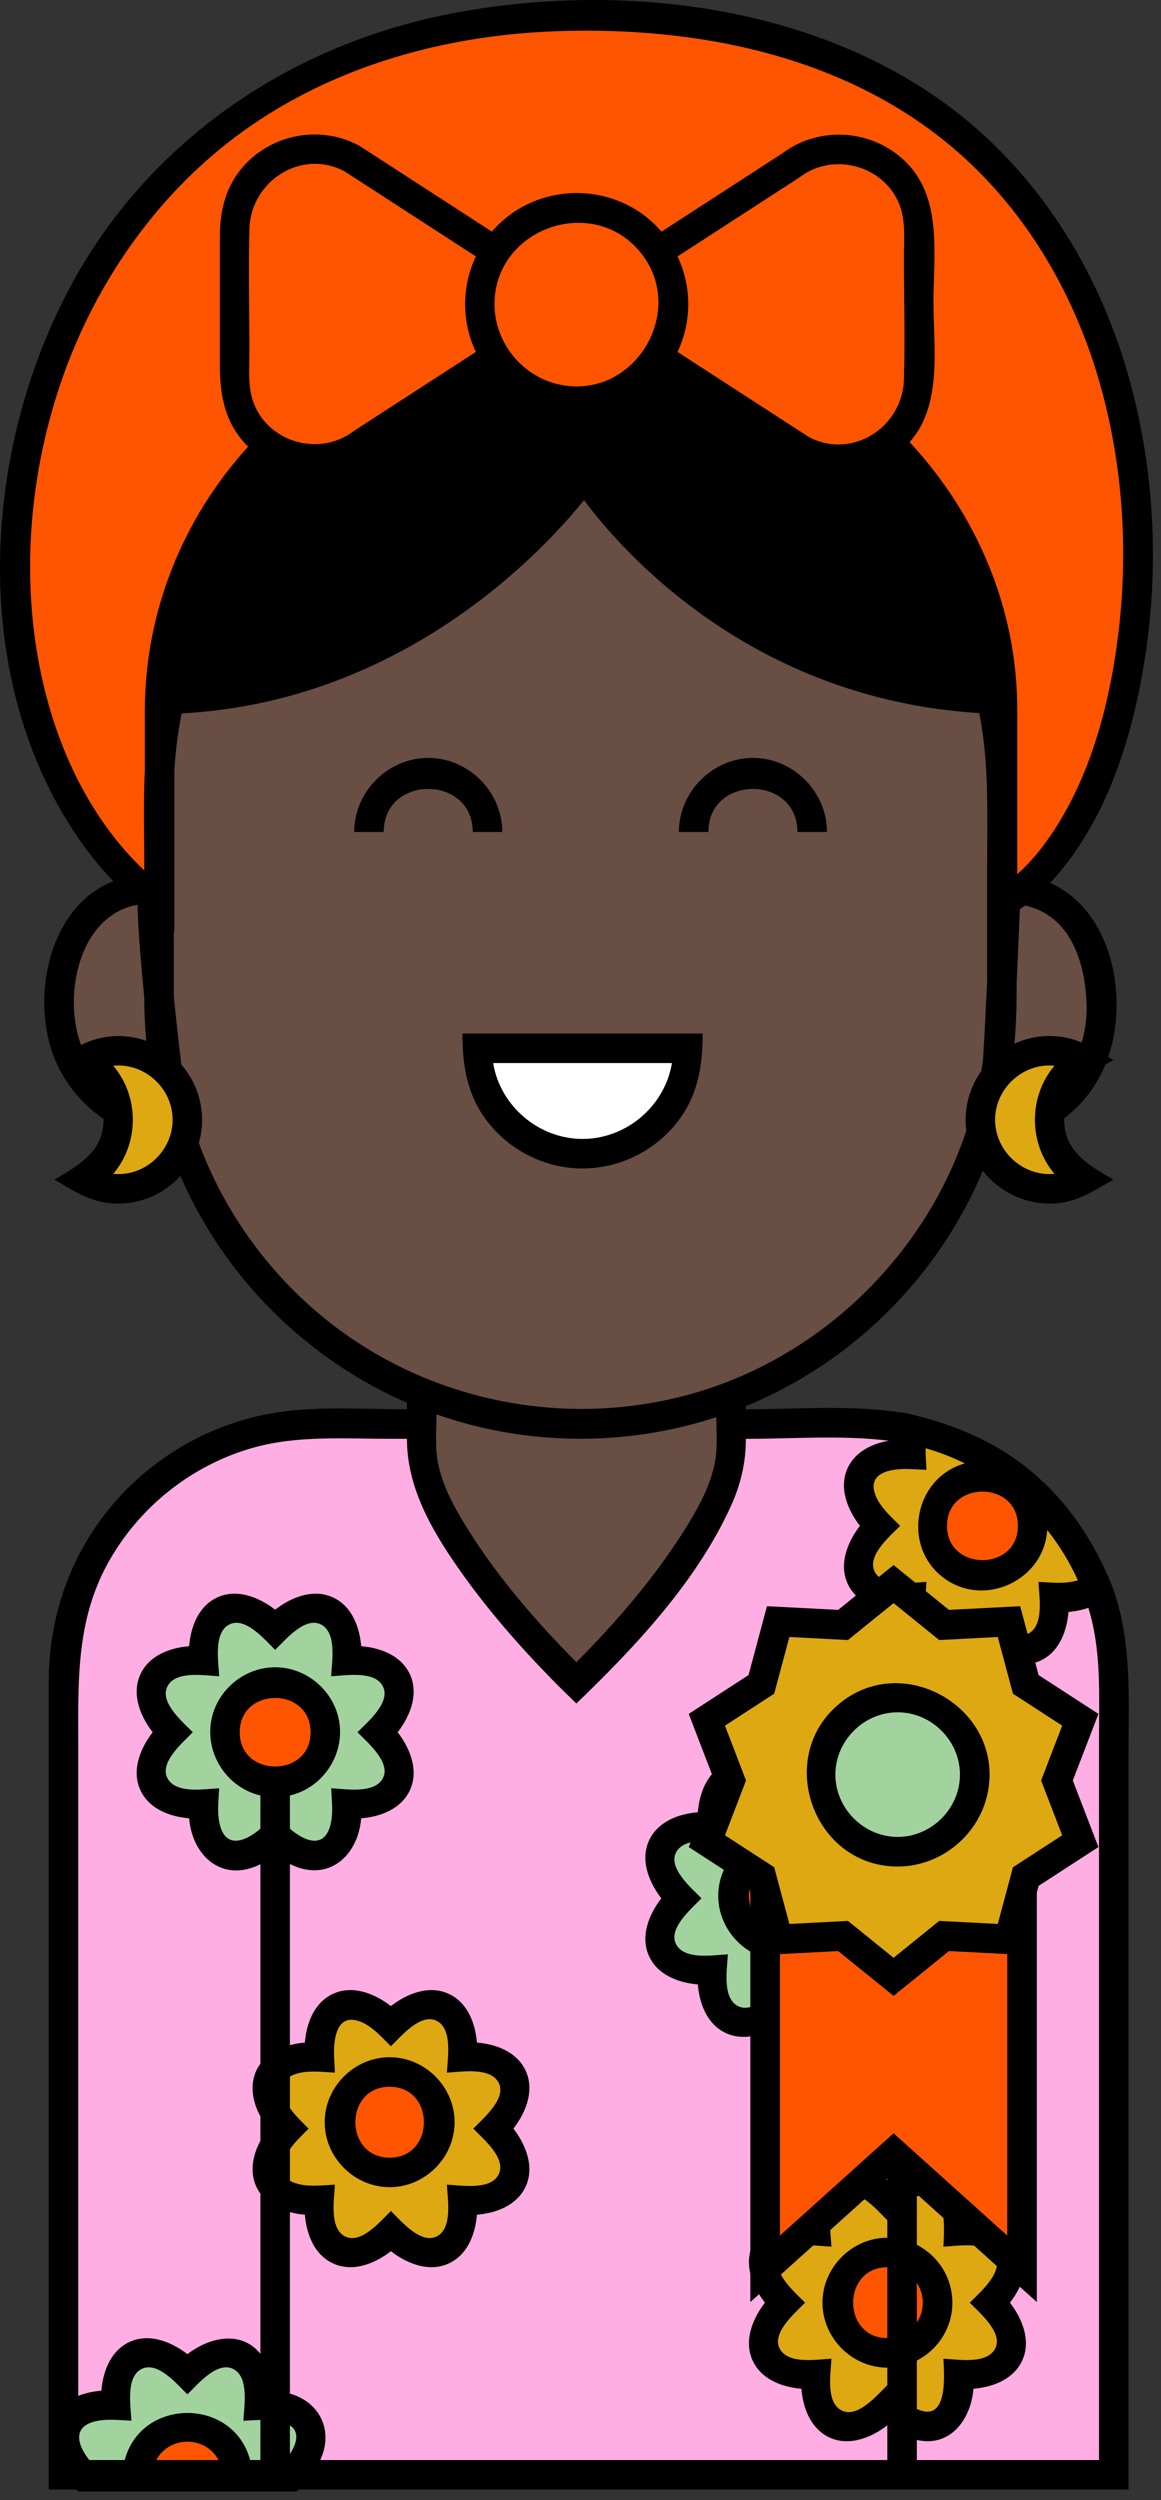 <?xml version="1.0" encoding="UTF-8"?>
<svg width="118px" height="254px" viewBox="0 0 118 254" version="1.1" xmlns="http://www.w3.org/2000/svg" xmlns:xlink="http://www.w3.org/1999/xlink">
    <rect x="0" y="0" width="118" height="254" fill="#333333" stroke="none"/>
    <!-- Generator: sketchtool 50.2 (55047) - http://www.bohemiancoding.com/sketch -->
    <title>0DC52008-6507-4305-A168-DE57E1723D01</title>
    <desc>Created with sketchtool.</desc>
    <defs></defs>
    <g id="Symbols" stroke="none" stroke-width="1" fill="none" fill-rule="evenodd">
        <g id="fatima_win">
            <path d="M102.175,90.006 C102.147,89.946 101.746,80.153 101.746,80.153 C101.746,76.91 101.374,73.756 100.691,70.719 C72.885,69.571 59.326,48 59.326,48 C59.326,48 44.029,69.908 17.13,70.739 C16.45,73.771 16.079,76.918 16.079,80.153 C16.079,80.153 15.174,89.938 15.525,90.006 C10.445,90.006 7.231,93.694 6.309,98.442 C5.245,103.915 6.888,109.584 11.88,112.548 C11.584,110.353 10.273,108.484 8.435,107.419 C11.029,105.916 14.365,106.262 16.602,108.251 C18.954,123.274 29.118,135.697 42.803,141.259 C42.794,141.256 42.785,141.253 42.777,141.249 C42.777,143.105 42.738,144.964 42.777,146.819 C42.825,149.201 43.738,151.444 44.831,153.529 C47.552,158.72 51.472,163.316 55.452,167.579 C56.446,168.643 57.454,169.694 58.499,170.707 C61.18,168.108 63.698,165.318 66.059,162.426 C69.397,158.336 73.646,153.153 74.18,147.683 C74.376,145.675 74.222,143.601 74.222,141.585 C88.508,136.114 99.114,123.209 101.316,107.604 C101.286,108.066 101.257,108.515 101.227,108.946 C103.399,106.396 107.176,105.736 110.079,107.419 C108.257,108.475 106.953,110.322 106.643,112.493 C114.716,107.145 113.52,90.006 102.175,90.006" id="Fill-97" fill="#684E43"></path>
            <path d="M87.895,144.033 L74.86,144.033 C74.86,145.805 74.923,147.519 74.433,149.243 C73.747,151.659 72.485,153.904 71.137,156.007 C68.395,160.287 65.05,164.193 61.556,167.875 C60.764,168.709 59.962,169.535 59.137,170.336 C56.905,168.17 54.793,165.865 52.78,163.496 C49.4,159.519 45.874,155.111 44.124,150.128 C43.411,148.098 43.415,146.151 43.415,144.033 C39.704,144.033 35.985,143.955 32.275,144.04 C24.97,144.208 17.971,147.527 13.217,153.077 C9.171,157.799 7.037,163.806 7.004,170.006 C6.996,171.746 7.004,173.486 7.004,175.226 L7.004,201.592 L7.004,233.003 L7.004,250.515 L7.004,250.781 L113.752,250.781 L113.752,238.662 L113.752,211.733 L113.752,184.137 C113.752,179.431 113.776,174.724 113.752,170.017 C113.692,157.758 104.996,146.877 92.874,144.512 C91.235,144.192 89.564,144.033 87.895,144.033" id="Fill-98" fill="#FFAEE4"></path>
            <path d="M107.018,112.995 C107.018,110.399 108.432,108.138 110.528,106.924 C105.922,104.256 99.999,107.696 100,112.995 C100,118.294 105.922,121.735 110.528,119.067 C108.432,117.853 107.018,115.592 107.018,112.995" id="Fill-99" fill="#DDA812"></path>
            <path d="M12.509,112.995 C12.509,110.399 11.096,108.138 9,106.924 C13.606,104.256 19.528,107.696 19.528,112.995 C19.528,118.294 13.606,121.735 9,119.067 C11.096,117.853 12.509,115.592 12.509,112.995" id="Fill-100" fill="#DDA812"></path>
            <path d="M59.791,1 C-1.369,1 -10.817,70.438 16.616,91.094 L16.616,77.261 C16.616,70.952 16.619,64.835 18.794,58.781 C20.702,53.471 23.82,48.632 27.775,44.615 C30.484,46.454 34.258,46.67 37.273,44.357 L50.744,35.633 C54.567,41.526 63.449,41.527 67.274,35.634 L81.859,45.08 C84.927,46.719 88.354,46.157 90.744,44.247 C97.975,51.403 102.228,61.089 102.283,71.284 C102.309,75.938 102.283,80.592 102.283,85.245 L102.283,91.094 C122.533,79.805 129.012,1 59.791,1" id="Fill-101" fill="#FF5500"></path>
            <path d="M28.582,180.683 C25.803,180.683 23.48,178.359 23.48,175.581 C23.48,172.804 25.803,170.48 28.582,170.48 C31.361,170.48 33.683,172.803 33.683,175.581 C33.683,178.359 31.36,180.683 28.582,180.683 M35.85,168.313 C36.114,162.868 32.535,161.265 28.582,165.118 C24.628,161.265 21.049,162.868 21.313,168.313 C15.868,168.049 14.266,171.628 18.118,175.581 C14.266,179.535 15.868,183.114 21.313,182.85 C21.049,188.295 24.628,189.897 28.582,186.045 C32.535,189.897 36.114,188.295 35.85,182.85 C41.295,183.114 42.897,179.535 39.045,175.581 C42.897,171.628 41.295,168.049 35.85,168.313" id="Fill-102" fill="#A2D39F"></path>
            <path d="M33.202,175.102 C33.202,177.881 30.879,180.204 28.101,180.204 C25.323,180.204 23,177.881 23,175.102 C23,172.323 25.323,170 28.101,170 C30.879,170 33.202,172.323 33.202,175.102" id="Fill-103" fill="#FF5500"></path>
            <path d="M40.582,220.682 C37.803,220.682 35.48,218.359 35.48,215.581 C35.48,212.803 37.803,210.48 40.582,210.48 C43.361,210.48 45.684,212.803 45.684,215.581 C45.684,218.359 43.361,220.682 40.582,220.682 M47.851,208.313 C48.114,202.868 44.535,201.265 40.582,205.118 C36.629,201.265 33.05,202.868 33.313,208.313 C27.868,208.049 26.266,211.628 30.118,215.581 C26.266,219.535 27.868,223.114 33.313,222.849 C33.05,228.294 36.629,229.897 40.582,226.044 C44.535,229.897 48.114,228.294 47.851,222.849 C53.296,223.114 54.898,219.535 51.046,215.581 C54.898,211.628 53.296,208.049 47.851,208.313" id="Fill-104" fill="#DDA812"></path>
            <path d="M90.581,238.683 C87.802,238.683 85.479,236.359 85.479,233.581 C85.479,230.804 87.802,228.48 90.581,228.48 C93.361,228.48 95.683,230.803 95.683,233.581 C95.683,236.359 93.36,238.683 90.581,238.683 M97.85,226.313 C98.113,220.868 94.534,219.265 90.581,223.118 C86.628,219.265 83.049,220.868 83.312,226.313 C77.867,226.049 76.266,229.628 80.118,233.581 C76.266,237.535 77.867,241.114 83.312,240.85 C83.049,246.295 86.628,247.897 90.581,244.045 C94.534,247.897 98.113,246.295 97.85,240.85 C103.295,241.114 104.897,237.535 101.045,233.581 C104.897,229.628 103.295,226.049 97.85,226.313" id="Fill-105" fill="#DDA812"></path>
            <path d="M45.203,216.102 C45.203,218.88 42.879,221.203 40.101,221.203 C37.324,221.203 35,218.88 35,216.102 C35,213.322 37.323,211 40.101,211 C42.879,211 45.203,213.323 45.203,216.102" id="Fill-106" fill="#FF5500"></path>
            <path d="M39.602,212 C34.958,212 34.958,219.203 39.602,219.203 C44.246,219.203 44.247,212 39.602,212 M39.602,222.203 C36.009,222.203 33,219.193 33,215.602 C33,212.009 36.01,209 39.602,209 C43.195,209 46.204,212.008 46.204,215.602 C46.204,219.194 43.196,222.203 39.602,222.203" id="Fill-107" fill="#000000"></path>
            <path d="M95.203,233.102 C95.203,235.881 92.88,238.204 90.101,238.204 C87.324,238.204 85,235.881 85,233.102 C85,230.322 87.324,228 90.101,228 C92.88,228 95.203,230.323 95.203,233.102" id="Fill-108" fill="#FF5500"></path>
            <path d="M79.582,197.683 C76.803,197.683 74.48,195.359 74.48,192.581 C74.48,189.804 76.803,187.48 79.582,187.48 C82.361,187.48 84.684,189.803 84.684,192.581 C84.684,195.359 82.361,197.683 79.582,197.683 M86.851,185.313 C87.114,179.868 83.535,178.265 79.582,182.118 C75.629,178.265 72.05,179.868 72.313,185.313 C66.868,185.049 65.266,188.628 69.118,192.581 C65.266,196.535 66.868,200.114 72.313,199.85 C72.05,205.295 75.629,206.897 79.582,203.045 C83.535,206.897 87.114,205.295 86.851,199.85 C92.296,200.114 93.898,196.535 90.046,192.581 C93.898,188.628 92.296,185.049 86.851,185.313" id="Fill-109" fill="#A2D39F"></path>
            <path d="M85.203,192.102 C85.203,194.881 82.879,197.204 80.101,197.204 C77.324,197.204 75,194.881 75,192.102 C75,189.322 77.323,187 80.101,187 C82.879,187 85.203,189.323 85.203,192.102" id="Fill-110" fill="#FF5500"></path>
            <path d="M79.602,189 C74.958,189 74.958,196.203 79.602,196.202 C84.245,196.202 84.245,189 79.602,189 M79.602,199.202 C76.01,199.202 73,196.194 73,192.602 C73,189.009 76.009,186 79.602,186 C83.196,186 86.203,189.009 86.203,192.602 C86.203,196.194 83.196,199.202 79.602,199.202" id="Fill-111" fill="#000000"></path>
            <path d="M105.203,155.102 C105.203,157.881 102.88,160.204 100.101,160.204 C97.324,160.204 95,157.881 95,155.102 C95,152.322 97.324,150 100.101,150 C102.88,150 105.203,152.323 105.203,155.102" id="Fill-112" fill="#FF5500"></path>
            <path d="M30.045,251.582 C33.898,247.629 32.295,244.05 26.85,244.313 C27.113,238.868 23.535,237.266 19.581,241.118 C15.628,237.266 12.049,238.868 12.314,244.313 C6.868,244.05 5.266,247.629 9.118,251.582 L30.045,251.582 Z" id="Fill-113" fill="#A2D39F"></path>
            <path d="M19.101,246 C16.284,246 14,248.284 14,251.102 L24.203,251.102 C24.203,248.284 21.918,246 19.101,246" id="Fill-114" fill="#FF5500"></path>
            <path d="M100.581,159.863 C97.802,159.863 95.479,157.539 95.479,154.761 C95.479,151.984 97.802,149.66 100.581,149.66 C103.361,149.66 105.683,151.983 105.683,154.761 C105.683,157.539 103.36,159.863 100.581,159.863 M112.185,160.951 C109.079,152.926 102.089,146.839 93.516,145 C93.345,145.71 93.267,146.539 93.312,147.493 C87.868,147.229 86.266,150.808 90.118,154.761 C86.266,158.715 87.868,162.294 93.312,162.03 C93.049,167.475 96.628,169.077 100.581,165.225 C104.534,169.077 108.113,167.475 107.85,162.03 C109.834,162.126 111.3,161.708 112.185,160.951" id="Fill-115" fill="#DDA812"></path>
            <path d="M91.104,44.613 C88.715,46.524 85.287,47.086 82.219,45.447 L67.634,36.001 C63.809,41.894 54.927,41.893 51.103,36 L37.633,44.724 C34.622,47.034 30.854,46.822 28.146,44.991 C21.413,51.834 17.229,60.861 17,70.794 C44.507,70.474 60.168,48.018 60.168,48.018 C60.168,48.018 74.073,70.172 102.62,70.786 C102.384,60.675 98.054,51.498 91.104,44.613" id="Fill-116" fill="#000000"></path>
            <path d="M93.184,235.944 L93.184,231.932 C93.99,233.129 93.99,234.747 93.184,235.944 Z M96.796,233.938 C96.796,231.375 95.325,229.153 93.184,228.06 L93.184,223.138 C96.345,221.677 95.974,226.42 95.885,228.248 C97.357,228.176 100.105,227.682 101.061,229.129 C102.137,230.757 99.581,232.894 98.564,233.938 C99.58,234.981 102.136,237.12 101.062,238.747 C100.105,240.196 97.357,239.7 95.885,239.629 C95.974,241.455 96.356,246.2 93.184,244.736 L93.184,239.816 C95.325,238.723 96.796,236.502 96.796,233.938 Z M111.7,249.924 L93.184,249.924 L93.184,247.883 C96.618,248.662 98.683,245.764 98.939,242.681 C100.802,242.527 102.8,241.816 103.754,240.092 C104.893,238.037 103.979,235.657 102.647,233.938 C103.98,232.218 104.894,229.841 103.754,227.783 C102.801,226.061 100.802,225.348 98.939,225.194 C98.683,222.121 96.626,219.207 93.184,219.987 L93.184,199.059 C93.985,197.663 93.838,196.033 93.184,194.605 L93.184,191.111 C93.838,189.683 93.985,188.053 93.184,186.656 L93.184,181.086 L90.184,181.086 L90.184,184.442 C89.643,184.279 89.052,184.167 88.412,184.114 C88.251,182.189 87.495,180.135 85.668,179.221 C83.631,178.202 81.343,179.108 79.667,180.406 C77.947,179.074 75.572,178.158 73.513,179.298 C71.79,180.252 71.079,182.251 70.923,184.114 C69.06,184.268 67.063,184.98 66.108,186.703 C64.97,188.758 65.883,191.138 67.215,192.858 C65.883,194.578 64.969,196.955 66.108,199.012 C67.062,200.735 69.061,201.447 70.923,201.602 C71.083,203.527 71.84,205.58 73.666,206.494 C75.705,207.514 77.992,206.609 79.667,205.31 C81.388,206.642 83.76,207.558 85.822,206.418 C87.544,205.465 88.257,203.465 88.412,201.601 C89.051,201.548 89.642,201.436 90.184,201.273 L90.184,221.478 C88.466,220.15 86.095,219.241 84.04,220.379 C82.318,221.332 81.606,223.331 81.451,225.194 C79.587,225.348 77.59,226.06 76.635,227.783 C75.497,229.839 76.411,232.218 77.743,233.938 C76.411,235.658 75.497,238.035 76.635,240.092 C77.589,241.815 79.588,242.527 81.451,242.682 C81.606,244.546 82.317,246.544 84.04,247.498 C86.092,248.632 88.467,247.725 90.184,246.397 L90.184,249.924 L32.547,249.924 C33.917,246.992 32.555,244.052 29.466,243.173 L29.466,224.738 C29.94,224.862 30.443,224.954 30.986,225 C31.146,226.924 31.903,228.977 33.729,229.891 C35.767,230.912 38.054,230.007 39.73,228.707 C41.451,230.04 43.823,230.956 45.884,229.815 C47.607,228.862 48.32,226.862 48.474,225 C50.337,224.844 52.335,224.133 53.289,222.41 C54.427,220.355 53.513,217.974 52.182,216.256 C53.514,214.536 54.429,212.158 53.289,210.1 C52.336,208.378 50.337,207.666 48.474,207.511 C48.314,205.587 47.557,203.533 45.731,202.619 C43.694,201.599 41.406,202.506 39.73,203.803 C38.01,202.471 35.634,201.556 33.576,202.696 C31.853,203.649 31.141,205.648 30.986,207.511 C30.443,207.556 29.94,207.648 29.466,207.772 L29.466,189.37 C33.29,191.292 36.386,188.626 36.71,184.728 C38.574,184.574 40.572,183.863 41.526,182.139 C42.664,180.084 41.75,177.704 40.418,175.985 C41.751,174.265 42.665,171.888 41.526,169.831 C40.573,168.108 38.574,167.396 36.71,167.241 C36.55,165.316 35.793,163.262 33.967,162.348 C31.93,161.329 29.642,162.235 27.966,163.533 C26.246,162.2 23.871,161.286 21.812,162.425 C20.089,163.379 19.377,165.378 19.222,167.241 C17.36,167.396 15.361,168.107 14.407,169.83 C13.269,171.885 14.184,174.266 15.515,175.985 C14.183,177.705 13.268,180.082 14.407,182.14 C15.361,183.862 17.36,184.574 19.222,184.728 C19.544,188.599 22.639,191.316 26.466,189.392 L26.466,209.659 C25.276,211.28 25.544,213.328 26.466,215.009 L26.466,217.502 C25.544,219.182 25.276,221.229 26.466,222.851 L26.466,239.137 C24.49,236.679 21.235,237.475 19.047,239.169 C17.328,237.837 14.951,236.923 12.893,238.061 C11.17,239.014 10.458,241.014 10.303,242.877 C9.427,242.95 8.64,243.131 7.952,243.408 L7.952,230.244 L7.952,202.507 L7.952,177.292 C7.952,170.906 7.719,164.748 10.918,158.893 C14.062,153.139 19.518,148.792 25.841,147.048 C30.348,145.805 35.161,146.176 39.788,146.176 L41.362,146.176 C41.362,151.049 43.784,155.285 46.499,159.197 C49.283,163.207 52.505,166.921 55.905,170.418 C56.78,171.318 57.68,172.191 58.584,173.062 C64.574,167.295 70.7,160.785 74.213,153.171 C75.263,150.896 75.807,148.673 75.807,146.176 C80.602,146.176 85.589,145.778 90.358,146.37 C88.63,146.652 86.894,147.501 86.141,149.169 C85.236,151.175 86.143,153.391 87.402,155.017 C86.07,156.737 85.156,159.114 86.294,161.172 C87.248,162.894 89.247,163.606 91.11,163.761 C91.27,165.687 92.028,167.738 93.853,168.653 C95.891,169.674 98.177,168.768 99.854,167.468 C101.575,168.801 103.947,169.717 106.008,168.577 C107.731,167.624 108.443,165.625 108.598,163.761 C109.336,163.7 110.007,163.555 110.617,163.346 C111.949,167.652 111.7,172.129 111.7,176.571 L111.7,195.196 L111.7,239.548 L111.7,249.924 Z M90.184,190.388 C89.612,191.323 88.795,192.079 88.036,192.858 C88.796,193.637 89.611,194.393 90.184,195.328 L90.184,198.009 C88.862,198.965 86.893,198.623 85.358,198.548 C85.43,200.026 85.941,202.907 84.388,203.774 C82.741,204.693 80.717,202.25 79.667,201.226 C78.617,202.252 76.595,204.693 74.948,203.774 C73.395,202.908 73.906,200.027 73.977,198.548 C72.505,198.62 69.757,199.115 68.8,197.667 C67.726,196.04 70.281,193.902 71.298,192.858 C70.283,191.815 67.726,189.675 68.801,188.048 C69.758,186.603 72.507,187.096 73.977,187.168 C73.906,185.689 73.395,182.809 74.948,181.942 C76.594,181.021 78.618,183.465 79.667,184.489 C80.719,183.464 82.74,181.02 84.388,181.942 C85.94,182.81 85.43,185.688 85.358,187.168 C86.889,187.093 88.865,186.752 90.184,187.707 L90.184,190.388 Z M90.184,227.338 C86.596,227.342 83.593,230.35 83.593,233.938 C83.593,237.526 86.596,240.533 90.184,240.539 L90.184,242.317 C89.135,243.34 87.119,245.77 85.475,244.854 C83.922,243.988 84.433,241.106 84.504,239.629 C83.033,239.7 80.285,240.195 79.328,238.747 C78.253,237.12 80.808,234.982 81.826,233.938 C80.81,232.895 78.253,230.755 79.329,229.129 C80.286,227.683 83.035,228.176 84.504,228.248 C84.433,226.769 83.922,223.89 85.475,223.022 C87.119,222.103 89.136,224.537 90.184,225.558 L90.184,227.338 Z M90.184,237.538 C85.554,237.524 85.554,230.351 90.184,230.338 L90.184,237.538 Z M29.466,249.308 L29.466,246.412 C30.574,247.123 30.047,248.423 29.466,249.308 Z M33.959,208.914 C33.889,207.454 34.105,204.757 36.197,205.252 C37.627,205.59 38.72,206.902 39.73,207.886 C40.782,206.861 42.802,204.419 44.451,205.34 C46.002,206.207 45.493,209.086 45.42,210.565 C46.892,210.494 49.641,210 50.596,211.446 C51.67,213.073 49.118,215.211 48.1,216.256 C49.124,217.306 51.568,219.329 50.646,220.976 C49.779,222.526 46.899,222.017 45.42,221.945 C45.493,223.424 46.002,226.303 44.451,227.172 C42.803,228.091 40.78,225.647 39.73,224.625 C38.679,225.649 36.658,228.091 35.01,227.172 C33.457,226.304 33.968,223.424 34.039,221.945 C32.552,222.017 30.83,222.286 29.466,221.554 L29.466,218.336 C30.012,217.574 30.708,216.924 31.361,216.256 C30.709,215.587 30.011,214.935 29.466,214.174 L29.466,210.955 C30.83,210.223 32.553,210.493 34.039,210.565 L33.959,208.914 Z M24.365,175.985 C24.365,171.341 31.568,171.341 31.568,175.985 C31.568,180.629 24.365,180.629 24.365,175.985 Z M26.466,185.786 C25.153,186.917 23.181,187.874 22.441,185.71 C22.007,184.44 22.212,182.992 22.276,181.675 C20.804,181.747 18.057,182.242 17.101,180.794 C16.026,179.167 18.58,177.029 19.598,175.985 C18.574,174.933 16.129,172.913 17.051,171.264 C17.918,169.713 20.797,170.223 22.276,170.295 C22.205,168.816 21.694,165.937 23.246,165.069 C24.894,164.148 26.916,166.592 27.966,167.616 C29.018,166.59 31.038,164.147 32.687,165.069 C34.239,165.937 33.729,168.815 33.657,170.295 C35.135,170.223 38.016,169.712 38.883,171.264 C39.804,172.913 37.359,174.935 36.335,175.985 C37.352,177.028 39.909,179.168 38.833,180.794 C37.877,182.241 35.128,181.747 33.657,181.675 C33.721,182.993 33.926,184.439 33.492,185.71 C32.753,187.872 30.788,186.924 29.466,185.787 L29.466,182.408 C32.762,181.637 34.986,178.377 34.496,175.029 C34.029,171.831 31.199,169.383 27.966,169.383 C24.807,169.383 22.011,171.727 21.464,174.841 C20.867,178.244 23.103,181.622 26.466,182.408 L26.466,185.786 Z M26.466,249.924 L25.42,249.924 C23.72,243.548 14.375,243.547 12.675,249.924 L9.083,249.924 C7.932,248.507 7.331,246.655 9.494,246.041 C10.733,245.689 12.088,245.869 13.357,245.93 C13.286,244.453 12.775,241.571 14.327,240.705 C15.974,239.785 17.997,242.228 19.047,243.252 C20.099,242.226 22.121,239.784 23.769,240.705 C25.32,241.572 24.81,244.452 24.738,245.93 C25.314,245.902 25.89,245.872 26.466,245.849 L26.466,249.924 Z M15.881,249.924 C17.219,247.439 20.875,247.437 22.214,249.924 L15.881,249.924 Z M46.026,144.237 C54.709,146.903 64.179,146.802 72.807,143.972 C72.807,145.52 72.949,147.14 72.642,148.668 C72.138,151.172 70.792,153.512 69.439,155.644 C66.386,160.448 62.586,164.837 58.584,168.873 C54.54,164.796 50.693,160.356 47.63,155.488 C46.274,153.334 44.916,150.949 44.478,148.406 C44.213,146.873 44.362,145.241 44.362,143.693 C44.913,143.886 45.468,144.066 46.026,144.237 Z M20.208,116.12 C21.007,113.355 20.329,110.33 18.434,108.165 C18.171,106.062 17.902,103.611 17.664,101.215 L17.664,94.679 L17.719,94.72 L17.719,78.373 C17.825,76.366 18.08,74.399 18.458,72.476 C40.987,71.279 55.165,56.006 59.358,50.813 C63.247,56.026 76.373,71.021 99.532,72.444 C100.545,77.572 100.331,82.786 100.331,87.982 L100.331,99.673 C100.209,102.305 100.064,105.195 99.91,107.694 C99.856,108.071 99.794,108.445 99.731,108.819 C98.477,110.571 97.938,112.735 98.216,114.869 C93.996,127.543 83.536,137.726 70.699,141.485 C58.009,145.201 44.042,142.574 33.609,134.431 C27.56,129.71 22.868,123.32 20.208,116.12 Z M12.029,119.281 C11.856,119.281 11.682,119.273 11.51,119.256 C14.163,116.116 14.163,111.41 11.51,108.269 C14.629,107.968 17.435,110.451 17.541,113.574 C17.646,116.647 15.108,119.281 12.029,119.281 Z M8.239,106.16 C6.375,101.235 7.97,92.992 13.984,91.916 C14.001,93.558 14.18,96.379 14.664,101.336 C14.661,102.807 14.732,104.274 14.865,105.74 C12.688,104.967 10.304,105.129 8.239,106.16 Z M68.862,26.051 L81.163,18.084 L81.261,18.015 C84.656,15.411 89.814,16.773 91.409,20.769 C92.071,22.43 91.875,24.369 91.875,26.125 C91.875,30.258 91.99,34.41 91.875,38.542 C91.743,43.368 86.657,46.723 82.222,44.406 L68.862,35.753 C70.315,32.696 70.315,29.108 68.862,26.051 Z M50.259,30.902 C50.259,23.268 60.109,19.702 65.01,25.541 C69.942,31.416 64.605,40.524 57.071,39.113 C53.174,38.382 50.259,34.864 50.259,30.902 Z M25.782,49.321 C26.381,48.57 27.013,47.847 27.667,47.143 C30.888,48.771 34.869,48.38 37.739,46.207 L49.986,38.275 C54.432,43.489 62.795,43.487 67.238,38.276 L80.647,46.961 L80.755,47.025 C83.692,48.592 87.274,48.514 90.141,46.827 C95.979,52.973 99.708,60.993 100.289,69.482 C85.267,68.703 70.879,60.971 61.774,49.001 C60.934,47.896 60.215,46.734 59.475,45.56 C53.218,54.528 44.301,61.757 34.159,65.89 C28.961,68.008 23.423,69.255 17.814,69.504 C18.316,62.147 21.182,55.067 25.782,49.321 Z M48.363,35.752 L36.06,43.719 L35.962,43.788 C32.569,46.392 27.411,45.029 25.817,41.034 C25.154,39.372 25.349,37.434 25.349,35.677 C25.349,31.544 25.235,27.393 25.349,23.26 C25.483,18.434 30.569,15.079 35.002,17.396 L48.364,26.05 C46.911,29.107 46.91,32.694 48.363,35.752 Z M6.081,39.172 C8.784,31.09 13.383,23.577 19.527,17.656 C29.451,8.091 42.837,3.681 56.435,3.175 C70.705,2.645 85.757,5.594 96.889,15.05 C104.093,21.171 109.038,29.539 111.672,38.563 C114.082,46.82 114.704,55.622 113.689,64.154 C112.803,71.599 110.736,79.492 106.246,85.63 C105.403,86.782 104.46,87.868 103.386,88.81 L103.386,72.573 L103.398,72.574 L103.386,72.065 C103.396,61.914 99.324,52.308 92.454,44.918 C95.812,41.151 94.875,35.295 94.875,30.628 C94.875,26.033 95.747,20.459 92.378,16.78 C89.067,13.162 83.396,12.635 79.485,15.596 L67.231,23.533 C62.756,18.307 54.47,18.306 49.995,23.532 L36.578,14.842 L36.469,14.778 C32.629,12.729 27.79,13.566 24.848,16.773 C23.013,18.773 22.349,21.266 22.349,23.919 L22.349,37.233 C22.349,40.29 22.928,43.133 25.214,45.378 C18.56,52.691 14.769,62.142 14.719,72.048 L14.707,72.566 L14.719,72.565 L14.719,78.288 C14.555,81.661 14.664,85.057 14.664,88.433 C3.504,77.86 -0.142,57.786 6.081,39.172 Z M110.444,102.465 C110.444,103.684 110.258,104.836 109.937,105.908 C107.75,104.992 105.254,105.038 103.103,106.03 C103.307,103.923 103.331,101.822 103.331,99.708 C103.446,97.266 103.55,94.824 103.655,92.382 C103.832,92.261 104.006,92.126 104.182,91.996 C109.942,93.264 110.444,100.19 110.444,102.465 Z M107.173,119.256 C103.985,119.564 101.136,116.96 101.136,113.763 C101.136,110.565 103.984,107.962 107.173,108.269 C104.521,111.41 104.521,116.116 107.173,119.256 Z M92.513,149.247 L94.163,149.327 C94.127,148.596 94.066,147.861 94.073,147.13 C95.446,147.525 96.781,148.038 98.063,148.67 C92.912,150.126 91.62,157.049 95.872,160.276 C99.985,163.396 106.109,160.585 106.435,155.435 C107.679,157.006 108.726,158.722 109.55,160.548 C108.268,160.951 106.865,160.771 105.544,160.707 C105.617,162.185 106.127,165.066 104.575,165.933 C102.926,166.852 100.904,164.409 99.854,163.386 C98.803,164.411 96.782,166.852 95.134,165.933 C93.581,165.067 94.092,162.185 94.163,160.707 C92.685,160.779 89.805,161.291 88.938,159.738 C88.017,158.09 90.461,156.067 91.485,155.017 C90.501,154.008 89.188,152.912 88.85,151.486 C88.357,149.395 91.049,149.179 92.513,149.247 Z M103.455,155.017 C103.455,159.661 96.252,159.661 96.252,155.017 C96.252,150.374 103.455,150.374 103.455,155.017 Z M113.242,161.658 C111.335,156.742 108.502,152.401 104.339,149.096 C100.596,146.126 96.3,144.474 91.672,143.482 L91.663,143.521 C86.506,142.699 81.012,143.176 75.807,143.176 L75.807,142.858 C86.658,138.392 95.364,129.747 99.899,118.931 C101.712,121.295 104.683,122.565 107.644,122.222 C109.712,121.983 111.404,120.851 113.158,119.836 C110.658,118.386 108.064,116.939 108.165,113.601 C109.99,112.24 111.431,110.374 112.344,108.162 L113.158,107.69 L112.635,107.387 C114.713,101.364 113.085,92.527 106.733,89.701 C112.69,83.311 115.397,74.047 116.551,65.589 C117.857,56.026 117.137,46.103 114.297,36.871 C110.984,26.096 104.527,16.361 95.194,9.899 C81.253,0.247 62.246,-1.771 45.9,1.372 C29.429,4.538 14.965,14.397 7.041,29.322 C-1.738,45.857 -3.076,68.248 7.435,84.361 C8.635,86.201 9.996,87.938 11.515,89.525 C4.842,92.145 3.074,101.612 5.596,107.65 L5.527,107.69 L5.639,107.755 C6.669,110.164 8.376,112.215 10.523,113.669 C10.58,116.965 8.004,118.4 5.527,119.836 C7.129,120.763 8.694,121.82 10.551,122.15 C13.414,122.659 16.386,121.621 18.335,119.469 C22.812,129.758 31.078,138.032 41.362,142.512 L41.362,143.176 C37.102,143.176 32.673,142.848 28.444,143.449 C21.136,144.487 14.453,148.56 10.13,154.536 C6.705,159.272 4.974,164.934 4.952,170.76 C4.945,172.66 4.952,174.558 4.952,176.458 L4.952,203.393 L4.952,235.034 L4.952,252.664 L4.952,252.924 L7.759,252.924 L7.951,253.121 L30.144,253.121 L30.335,252.924 L114.7,252.924 L114.7,223.061 L114.7,178.159 C114.7,172.616 115.051,167.011 113.22,161.676 L113.242,161.658 Z" id="Fill-117" fill="#000000"></path>
            <path d="M70.417,107 C70.417,112.835 65.544,117.708 59.708,117.708 C53.873,117.708 49,112.835 49,107 L70.417,107 Z" id="Fill-118" fill="#FFFFFF"></path>
            <path d="M50.122,108 C50.844,112.386 54.767,115.708 59.209,115.708 C63.65,115.708 67.572,112.386 68.295,108 L50.122,108 Z M59.209,118.708 C55.428,118.708 51.808,116.906 49.511,113.907 C47.468,111.238 47,108.259 47,105 L71.417,105 C71.417,108.257 70.948,111.239 68.905,113.907 C66.609,116.906 62.989,118.708 59.209,118.708 Z" id="Fill-119" fill="#000000"></path>
            <path d="M51.047,84.523 L48.047,84.523 C48.047,78.695 39,78.692 39,84.523 L36,84.523 C36,80.428 39.428,77 43.524,77 C47.618,77 51.047,80.428 51.047,84.523" id="Fill-120" fill="#000000"></path>
            <path d="M84.047,84.523 L81.047,84.523 C81.047,78.695 72,78.692 72,84.523 L69,84.523 C69,80.428 72.428,77 76.524,77 C80.618,77 84.047,80.428 84.047,84.523" id="Fill-121" fill="#000000"></path>
            <path d="M90.979,188.783 C83.8,188.783 80.462,179.501 85.98,174.921 C91.471,170.363 99.911,175.281 98.696,182.295 C98.054,185.999 94.739,188.783 90.979,188.783 Z M109.958,174.783 L104.417,171.188 L102.708,164.809 L96.114,165.15 L90.979,161 L85.845,165.15 L79.251,164.809 L77.541,171.188 L72,174.783 L74.372,180.95 L72,187.116 L77.541,190.711 L79.251,197.09 L85.845,196.749 L90.979,200.899 L96.114,196.749 L102.708,197.09 L104.417,190.711 L109.958,187.116 L107.587,180.95 L109.958,174.783 Z" id="Fill-122" fill="#DDA812"></path>
            <polygon id="Fill-123" fill="#FF5500" points="102.784 196.955 96.19 196.614 91.055 200.765 85.922 196.614 79.328 196.955 78 192 78 230.429 91.055 218.679 104.112 230.429 104.112 192"></polygon>
            <path d="M98.627,180.755 C98.627,173.575 89.345,170.237 84.765,175.755 C80.206,181.246 85.125,189.686 92.139,188.471 C95.842,187.829 98.627,184.514 98.627,180.755" id="Fill-124" fill="#A2D39F"></path>
            <path d="M91.236,173.959 C87.792,173.959 84.906,176.844 84.906,180.289 C84.906,183.733 87.792,186.619 91.236,186.619 C94.681,186.619 97.566,183.733 97.566,180.289 C97.566,176.843 94.681,173.959 91.236,173.959 M91.236,189.627 C82.66,189.627 78.71,178.541 85.301,173.087 C91.869,167.653 101.971,173.612 100.418,181.984 C99.607,186.354 95.682,189.627 91.236,189.627" id="Fill-125" fill="#000000"></path>
            <path d="M107.957,186.453 L102.954,189.698 L101.41,195.46 L95.456,195.152 L90.819,198.9 L86.183,195.152 L80.229,195.46 L78.685,189.698 L73.683,186.453 L75.823,180.885 L73.683,175.316 L78.685,172.07 L80.229,166.308 L86.183,166.617 L90.819,162.868 L95.456,166.617 L101.41,166.308 L102.954,172.07 L107.957,175.316 L105.815,180.885 L107.957,186.453 Z M90.819,216.724 L79.268,227.121 L79.268,198.521 L85.187,198.215 L90.819,202.768 L96.451,198.215 L102.372,198.521 L102.372,227.121 L90.819,216.724 Z M111.64,174.12 L105.561,170.176 L103.686,163.18 L96.451,163.553 L90.819,159 L85.187,163.553 L77.954,163.18 L76.078,170.176 L70,174.12 L72.601,180.885 L70,187.648 L76.078,191.593 L76.26,192.268 L76.26,233.876 L90.819,220.771 L105.38,233.876 L105.38,192.268 L105.561,191.593 L111.64,187.648 L109.038,180.885 L111.64,174.12 Z" id="Fill-126" fill="#000000"></path>
        </g>
    </g>
</svg>